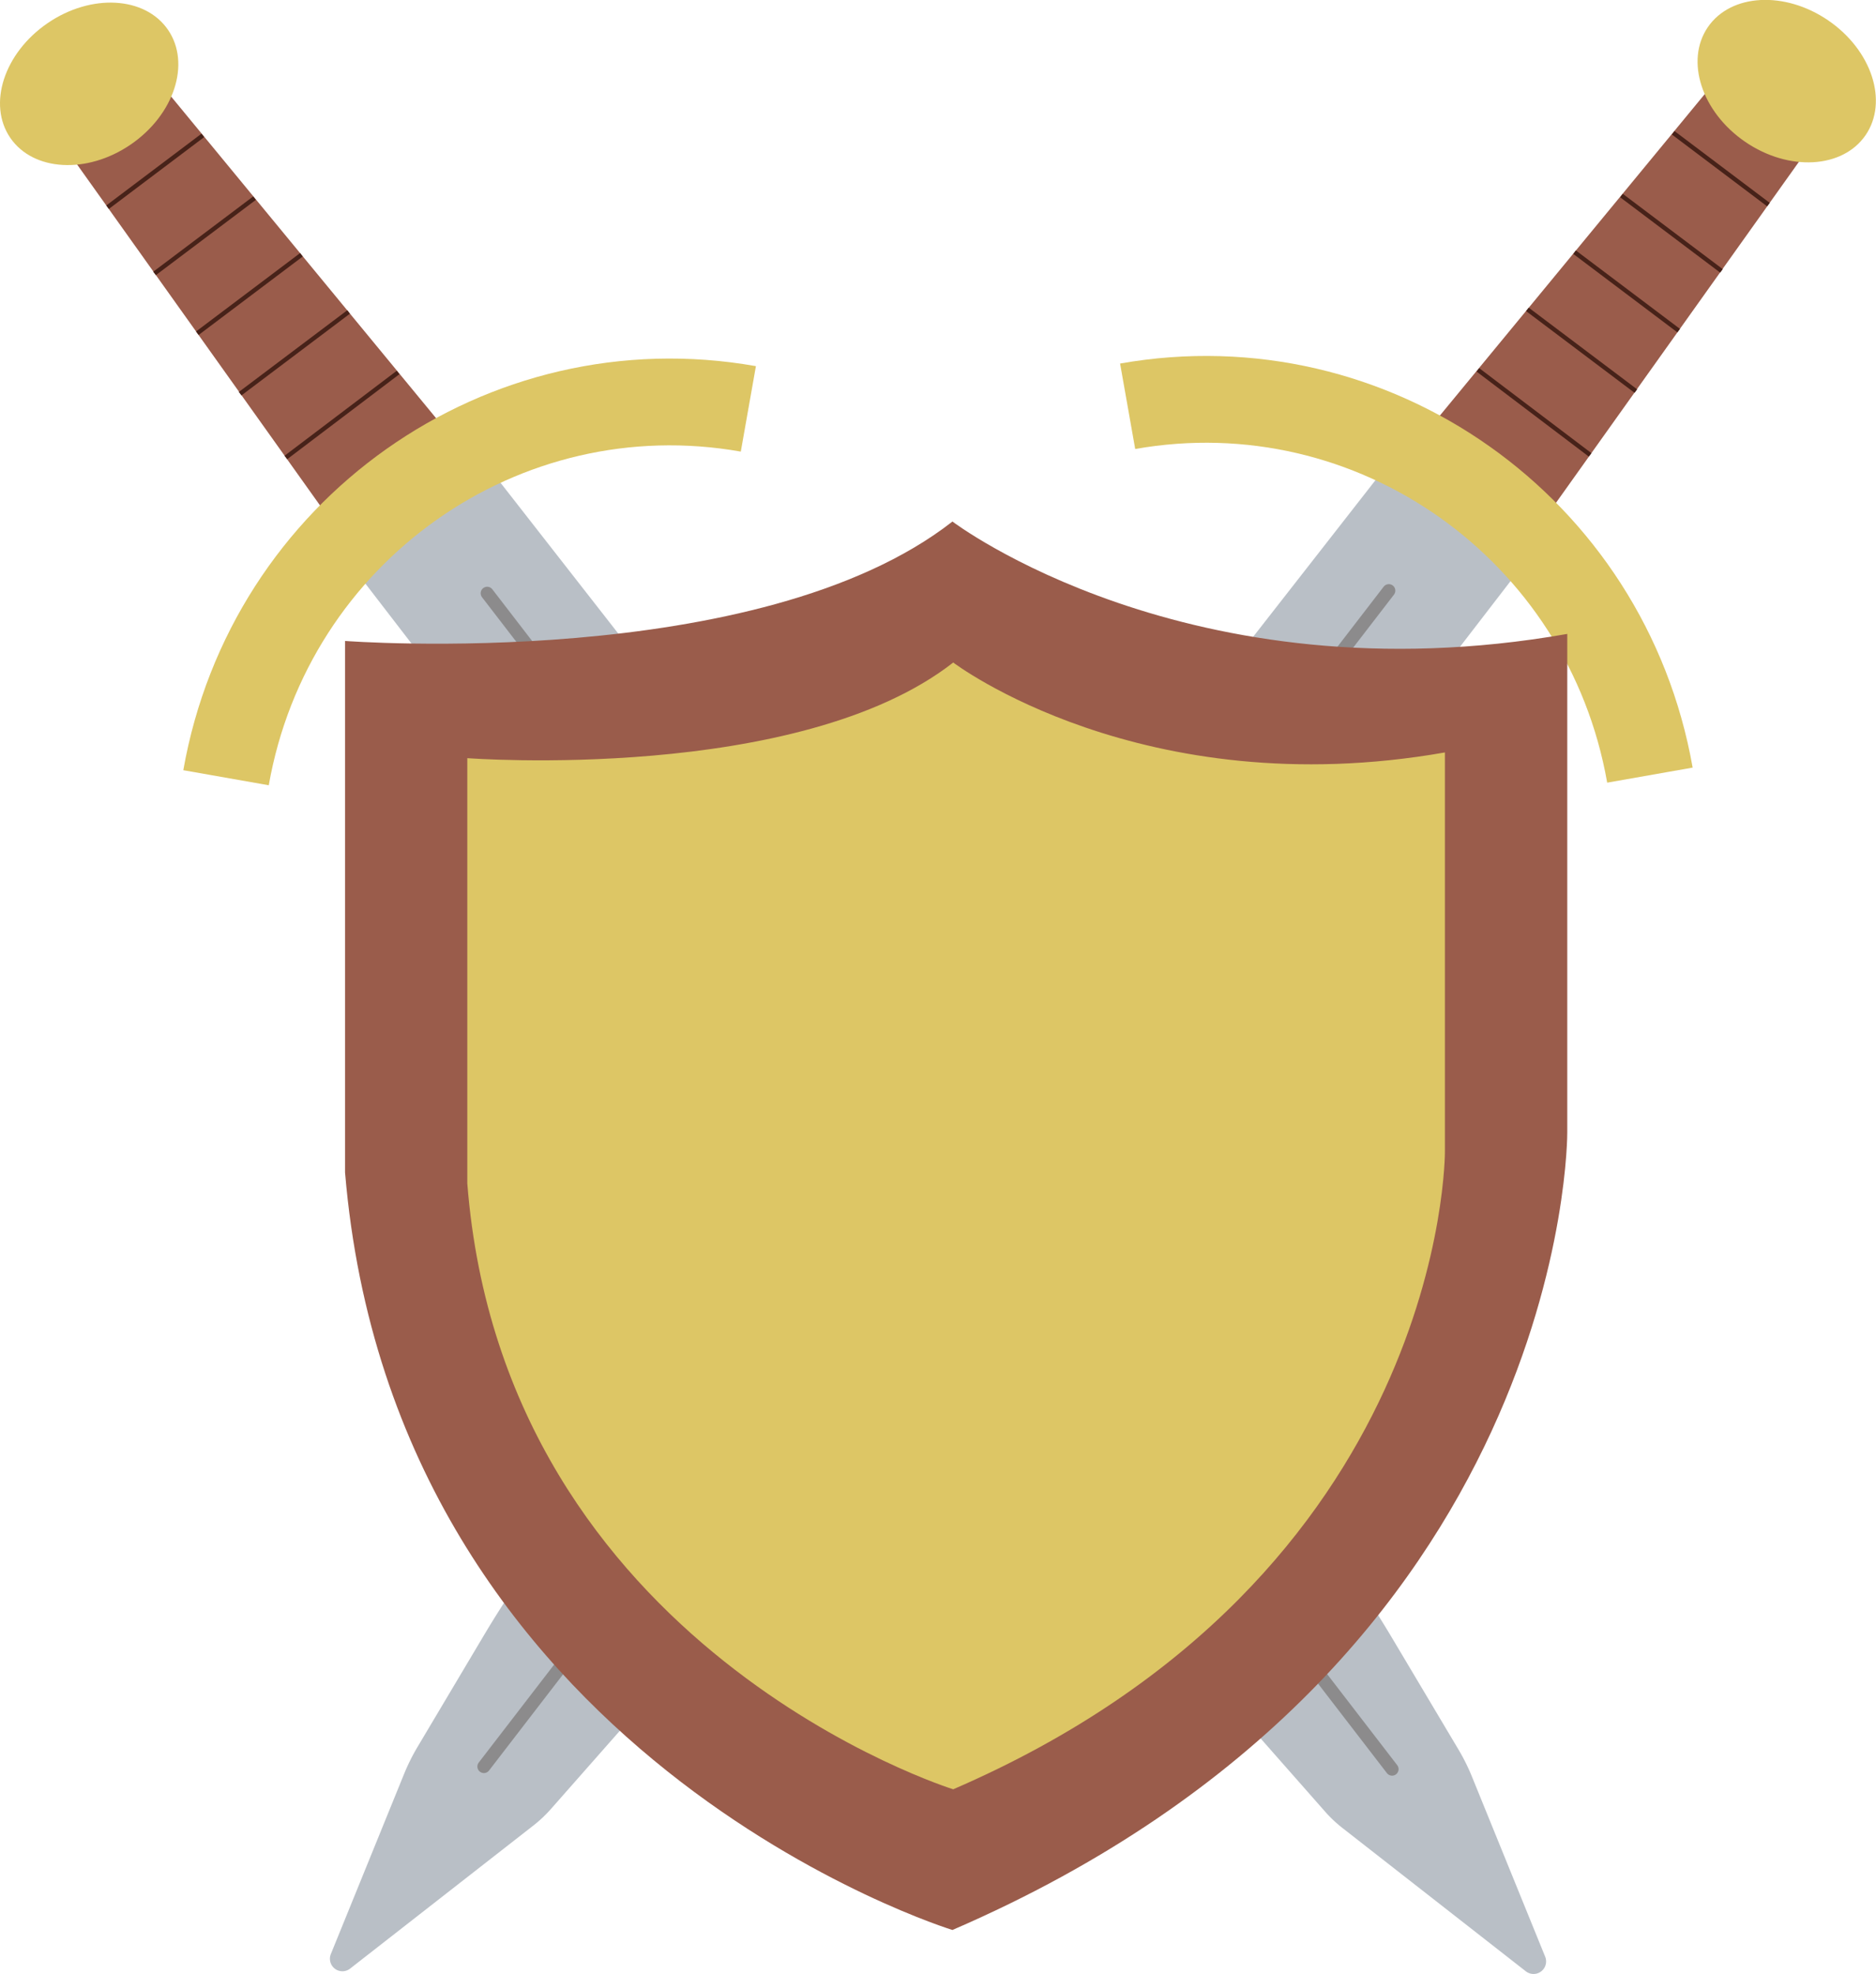 <svg xmlns="http://www.w3.org/2000/svg" viewBox="0 0 432.4 454.86"><defs><style>.cls-1{fill:#9a5c4b;}.cls-2{fill:#b9bfc6;}.cls-3,.cls-5,.cls-6{fill:none;stroke-miterlimit:10;}.cls-3{stroke:#8c8b8c;stroke-linecap:round;stroke-width:3px;}.cls-4{fill:#ddc665;}.cls-5{stroke:#ddc665;stroke-width:20px;}.cls-6{stroke:#472219;}</style></defs><title>adventure</title><g id="Layer_2" data-name="Layer 2"><g id="Layer_1-2" data-name="Layer 1"><polygon class="cls-1" points="394.71 19.52 330.1 97.92 356.99 118.18 415.43 36.17 394.71 19.52"/><path class="cls-2" d="M76.26,450.28l16.9-41.55a46.52,46.52,0,0,1,3.07-6.16l15.29-25.7a239.3,239.3,0,0,1,17-24.88L312.4,116.58l5.81-7.44,15.31,7.58,15.66,15.87-191,248.12q-4.78,6.21-10,12.1l-21.09,23.93a30.4,30.4,0,0,1-4,3.81L80.7,453.64A2.88,2.88,0,0,1,76.26,450.28Z"/><line class="cls-3" x1="111.53" y1="407.08" x2="320.11" y2="136.11"/><ellipse class="cls-4" cx="411.85" cy="18.72" rx="16.95" ry="22.03" transform="translate(163.81 348.03) rotate(-55.62)"/><path class="cls-5" d="M259.91,93.62c56.51-10,110.35,28.05,120.38,85"/><line class="cls-6" x1="340.64" y1="85.23" x2="366.51" y2="104.82"/><line class="cls-6" x1="352.05" y1="71.29" x2="377.05" y2="90.12"/><line class="cls-6" x1="362.92" y1="58.11" x2="386.92" y2="76.19"/><line class="cls-6" x1="373.73" y1="45.06" x2="396.78" y2="62.42"/><line class="cls-6" x1="385.65" y1="30.6" x2="407.61" y2="47.15"/><polygon class="cls-1" points="37.68 20.11 102.29 98.52 75.41 118.78 16.96 36.77 37.68 20.11"/><path class="cls-2" d="M356.14,450.88l-16.9-41.55a45.92,45.92,0,0,0-3.07-6.16l-15.3-25.7a239.21,239.21,0,0,0-17-24.88L120,117.18l-5.81-7.44-15.31,7.58L83.22,133.19l191,248.12q4.77,6.21,10,12.1l21.09,23.93a29.81,29.81,0,0,0,4,3.81l42.35,33.09A2.89,2.89,0,0,0,356.14,450.88Z"/><line class="cls-3" x1="320.86" y1="407.68" x2="112.29" y2="136.71"/><ellipse class="cls-4" cx="20.55" cy="19.32" rx="22.03" ry="16.95" transform="translate(-7.32 14.98) rotate(-34.38)"/><path class="cls-5" d="M172.49,94.22c-56.51-10-110.36,28.05-120.39,85"/><line class="cls-6" x1="91.76" y1="85.83" x2="65.89" y2="105.42"/><line class="cls-6" x1="80.35" y1="71.89" x2="55.35" y2="90.72"/><line class="cls-6" x1="69.48" y1="58.71" x2="45.48" y2="76.79"/><line class="cls-6" x1="58.67" y1="45.66" x2="35.62" y2="63.01"/><line class="cls-6" x1="46.75" y1="31.2" x2="24.79" y2="47.75"/><path class="cls-1" d="M219.53,120.18s54.29,41.28,141.71,25.9V261s.7,122.22-141.71,183.74c0,0-128.66-39.41-140-174.56V147.7S175,155,219.53,120.18Z"/><path class="cls-4" d="M219.71,152.67s43.41,33,113.33,20.72v91.93s.56,97.75-113.33,147c0,0-103.58-32.18-112-139.61v-98S184.06,180.51,219.71,152.67Z"/></g></g></svg>